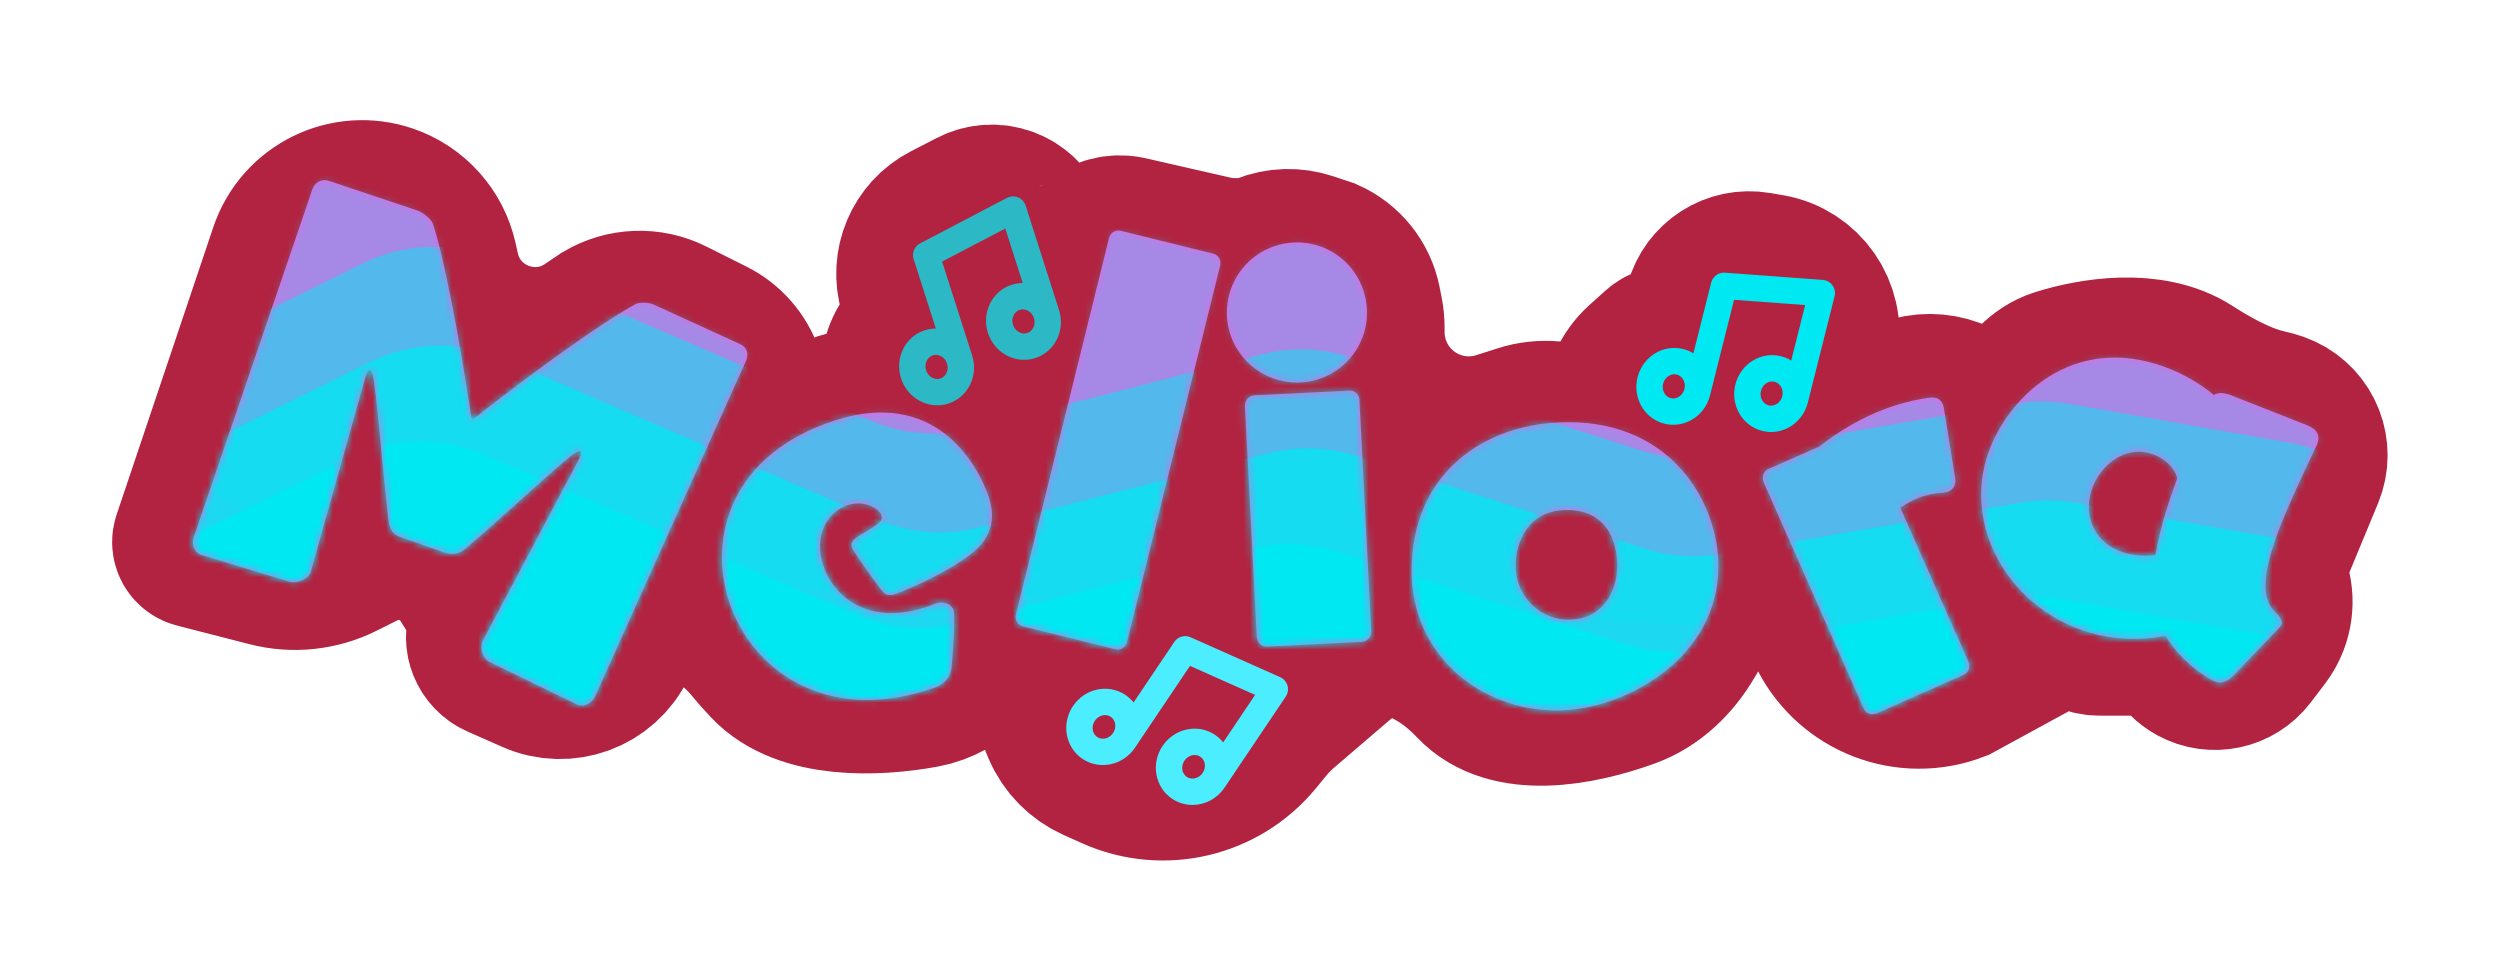 <svg width="379" height="146" viewBox="0 0 379 146" fill="none" xmlns="http://www.w3.org/2000/svg">
<path d="M43.71 38.268L29.056 81.835C29.019 81.944 29 82.059 29 82.174C29 82.66 29.329 83.085 29.8 83.206L40.808 86.036C44.479 86.98 48.367 86.567 51.756 84.872L54.942 83.279C57.861 81.82 61.239 81.58 64.334 82.611C67.028 83.509 69.329 85.312 70.845 87.713L73.506 91.926C74.13 92.915 74.243 94.143 73.808 95.229C73.079 97.054 73.925 99.129 75.723 99.922L81.004 102.252C85.745 104.343 91.291 102.307 93.551 97.644L96.072 92.445C96.945 90.644 98.771 89.5 100.773 89.5C104.834 89.5 111.336 94.417 113.906 97.56C114.641 98.459 115.5 99.437 116.5 100.5C121.788 106.118 132.672 105.752 139.962 104.421C142.641 103.932 145.033 102.521 147.01 100.648L151.267 96.616C152.663 95.293 154.625 94.75 156.503 95.167C159.756 95.89 161.728 99.203 160.812 102.407L160.253 104.366C159.766 106.07 159.881 107.889 160.579 109.518L160.929 110.334C161.939 112.691 163.8 114.581 166.141 115.629L168.935 116.879C176.355 120.198 185.078 118.144 190.237 111.864L191.817 109.94C192.604 108.982 193.473 108.094 194.414 107.288L202.698 100.187C205.527 97.762 208.995 95.844 212.611 96.742C215.767 97.526 219.67 99.445 223.5 103.5C228.766 109.076 239.17 107.215 246.77 104.466C250.605 103.079 253.596 100.131 255.658 96.613L258.672 91.472C260.14 88.968 262.71 87.286 265.59 86.926C269.899 86.388 274.039 88.91 275.5 93L277.112 96.123C280.747 103.167 289.102 106.346 296.5 103.5L310.296 95.975C311.99 95.051 314.029 95.015 315.755 95.878C316.574 96.287 317.476 96.5 318.392 96.5H323.802C326.49 96.5 329.068 97.568 330.968 99.468L331.364 99.864C331.786 100.286 332.266 100.645 332.79 100.931C335.499 102.409 338.881 101.687 340.752 99.232L342.898 96.415C344.536 94.266 345.063 91.47 344.321 88.873C343.789 87.013 343.903 85.027 344.644 83.24L349.426 71.707C350.866 68.236 349.316 64.247 345.911 62.658C344.982 62.225 343.961 62.007 342.965 61.765C340.86 61.255 337.119 59.813 332 56.5C326.094 52.678 317.246 54.112 312.073 55.757C310.686 56.197 309.47 57.03 308.441 58.059L307.889 58.611C304.957 61.543 300.499 62.315 296.752 60.54C294.652 59.546 292.268 59.328 290.024 59.927L287.4 60.627C286.473 60.874 285.596 61.277 284.804 61.818L280.445 64.801C278.386 66.21 275.554 65.42 274.522 63.148C274.182 62.401 274.08 61.567 274.229 60.759L275.807 52.192C276.738 47.134 273.357 42.29 268.288 41.421L266.385 41.095C262.766 40.474 259.27 42.71 258.316 46.255L257.195 50.417C256.809 51.851 255.346 52.712 253.905 52.351C253.027 52.132 252.096 52.363 251.423 52.969L248.944 55.2C247.992 56.057 247.228 57.121 246.715 58.295C245.107 61.97 241.305 64.255 237.309 63.892L235.416 63.72C233.822 63.575 232.214 63.752 230.689 64.24L227.452 65.275C223.045 66.686 218.239 66.076 214.323 63.611C209.765 60.741 207 55.732 207 50.346V49.728C207 48.911 206.919 48.096 206.759 47.295L206.466 45.829C205.86 42.8 203.822 40.254 201 39L198.348 38.116C196.186 37.395 193.839 37.464 191.723 38.311C190.585 38.766 189.37 39 188.144 39H187.162C186.058 39 184.956 38.876 183.879 38.63L171.061 35.7C169.148 35.262 167.143 35.807 165.714 37.152C162.713 39.976 157.813 38.923 156.237 35.116L156.072 34.715C154.687 31.369 150.739 29.922 147.521 31.58L143.591 33.605C139.774 35.571 137.909 39.985 139.159 44.093L139.342 44.696C140.068 47.081 139.59 49.67 138.059 51.639C137.362 52.535 136.872 53.575 136.626 54.684L136.108 57.012C135.461 59.926 132.876 62 129.89 62C128.974 62 128.069 62.198 127.236 62.579L126.517 62.909C121.151 65.368 114.832 62.664 112.908 57.082L112.851 56.917C111.985 54.406 110.17 52.335 107.794 51.147L101.715 48.108C98.467 46.483 94.614 46.632 91.5 48.5L89.328 49.966C80.76 55.75 69.057 51.099 66.796 41.011L66.446 39.451C65.547 35.443 62.632 32.188 58.746 30.856C52.546 28.73 45.8 32.056 43.71 38.268Z" fill="#B22241" stroke="#B22241" stroke-width="24"/>
<path d="M345.497 95.19L338.737 102.27C337.767 103.259 336.893 103.675 335.995 103.408C335.305 103.203 330.802 100.664 328.314 96.395C324.172 97.193 320.199 96.914 316.679 95.868C305.152 92.445 297.838 80.658 301.138 69.546C303.598 61.263 313.012 51.066 326.678 55.125C330.129 56.15 333.285 57.914 335.628 59.886C336.186 59.526 336.869 59.504 337.697 59.75L338.042 59.852L349.675 64.434C351.428 65.105 351.645 66.146 351.399 66.974L351.297 67.319C348.465 73.313 345.715 79.031 344.362 83.586C343.132 87.727 343.009 90.921 344.87 92.75C345.457 93.3 346.093 93.94 345.888 94.63C345.847 94.768 345.717 94.955 345.497 95.19ZM326.771 84.144C327.097 82.288 327.533 80.315 328.168 78.175C328.701 76.381 329.324 74.538 330.077 72.508C329.659 70.882 328.082 69.362 326.08 68.767C321.732 67.476 318.066 70.969 317.02 74.489C315.872 78.354 317.58 82.466 322.066 83.799C323.378 84.188 324.978 84.363 326.771 84.144Z" fill="#DE69E4"/>
<path d="M297.63 102.316L284.515 108.14C283.707 108.447 282.83 108.164 282.523 107.356L267.354 73.067C267.047 72.26 267.398 71.356 268.138 71.076L275.794 67.708C278.994 65.184 282.29 63.317 285.656 62.04C287.945 61.172 290.268 60.598 292.534 60.277C293.646 60.163 294.254 60.548 294.561 61.356C294.663 61.625 294.698 61.92 294.758 62.282L296.408 72.515C296.564 73.534 296.07 74.26 295.262 74.567C295.06 74.644 294.765 74.678 294.47 74.713C293.265 74.785 292.044 75.018 290.9 75.452C289.958 75.81 289.066 76.302 288.091 76.98L298.414 100.324L298.465 100.459C298.746 101.199 298.37 102.035 297.63 102.316Z" fill="#DE69E4"/>
<path d="M260.512 85.816C260.512 99.856 246.256 107.704 236.032 107.704C224.296 107.704 214 99.208 214 86.536C214 71.704 225.088 64 237.76 64C253.672 64 260.512 76.456 260.512 85.816ZM237.76 93.952C242.872 93.952 245.176 89.776 245.176 85.672C245.176 84.304 244.888 77.32 237.544 77.32C231.496 77.32 229.768 82.432 229.768 85.672C229.768 90.64 233.656 93.952 237.76 93.952Z" fill="#DE69E4"/>
<path d="M206.515 97.304L192.115 98.024H191.971C191.179 98.024 190.603 97.376 190.531 96.584L188.731 61.52C188.731 60.656 189.307 60.008 190.171 59.936L204.571 59.216H204.715C205.435 59.216 206.083 59.864 206.083 60.584L207.883 95.72V95.864C207.883 96.584 207.235 97.232 206.515 97.304ZM207.235 47.408C207.235 53.24 202.483 57.992 196.651 57.992C190.747 57.992 185.995 53.24 185.995 47.408C185.995 41.504 190.747 36.752 196.651 36.752C202.483 36.752 207.235 41.504 207.235 47.408Z" fill="#DE69E4"/>
<path d="M169.105 98.426L155.056 94.951C154.287 94.761 153.814 93.976 154.004 93.208L168.127 36.104C168.334 35.266 169.119 34.792 169.888 34.982L183.937 38.457C184.705 38.647 185.179 39.432 184.971 40.27L170.848 97.374C170.658 98.142 169.873 98.616 169.105 98.426Z" fill="#DE69E4"/>
<path d="M141.501 104.312L140.679 104.579C125.132 109.62 113.882 101.536 110.507 91.125C107.331 81.331 110.917 68.815 126.533 63.752C143.519 58.244 149.18 73.136 149.913 75.396C150.934 78.547 150.477 81.572 146.88 84.251C144.016 86.391 139.192 88.788 135.675 90.079C134.579 90.435 134.081 90.066 133.541 89.333C131.986 87.34 129.241 83.31 129.153 83.036C128.908 82.282 129.345 81.762 130.169 81.268C133.464 79.291 133.899 78.999 133.588 78.04C133.388 77.424 131.376 75.654 128.5 76.587C125.212 77.653 123.405 81.418 124.782 85.664C126.359 90.527 131.697 94.851 140.258 92.075C140.737 91.92 141.285 91.742 141.743 91.518L141.88 91.474C142.838 91.163 144.203 91.402 144.58 92.566C144.802 93.251 144.532 98.486 144.259 101.147C144.067 102.421 143.487 103.669 141.501 104.312Z" fill="#DE69E4"/>
<path d="M87.609 106.852L87.542 106.825L74.362 100.416C72.917 99.763 72.834 98.025 73.127 97.289L73.154 97.222L87.802 69.576L87.936 69.241C88.122 68.773 88.162 68.479 87.961 68.399C87.827 68.346 87.547 68.467 87.146 68.695C85.276 69.888 76.238 78.379 70.51 83.228C70.03 83.657 68.921 84.3 67.423 83.781L60.426 81.306C59.222 80.826 58.953 79.557 58.871 78.594C57.976 71.109 57.088 59.13 56.509 56.885C56.375 56.444 56.254 56.163 56.053 56.084C55.92 56.03 55.746 56.271 55.586 56.673L55.4 57.141L47.092 86.769L47.065 86.836C46.772 87.572 45.276 88.604 43.752 88.152L30.482 84.109L30.415 84.082C29.345 83.656 29.008 82.36 29.381 81.423L47.385 28.609C47.678 27.873 48.479 27.029 49.803 27.402L63.274 31.912L63.408 31.965C64.344 32.338 65.469 33.406 65.603 33.847C67.337 39.032 69.683 51.435 71.413 63.051C71.467 63.305 71.508 63.399 71.641 63.452C71.775 63.505 71.895 63.398 72.109 63.251C81.349 56.002 91.552 48.672 96.375 46.097C96.775 45.87 98.059 45.76 98.995 46.133L99.129 46.187L112.175 52.155C113.419 52.728 113.447 53.824 113.154 54.56L113.101 54.694L90.188 105.631C89.748 106.541 88.612 107.251 87.609 106.852Z" fill="#DE69E4"/>
<mask id="mask0_1_2" style="mask-type:alpha" maskUnits="userSpaceOnUse" x="29" y="27" width="323" height="82">
<path d="M345.497 95.19L338.737 102.27C337.767 103.259 336.893 103.675 335.995 103.408C335.305 103.203 330.802 100.664 328.314 96.395C324.172 97.193 320.199 96.914 316.679 95.868C305.152 92.445 297.838 80.658 301.138 69.546C303.598 61.263 313.012 51.066 326.678 55.125C330.129 56.15 333.285 57.914 335.628 59.886C336.186 59.526 336.869 59.504 337.697 59.75L338.042 59.852L349.675 64.434C351.428 65.105 351.645 66.146 351.399 66.974L351.297 67.319C348.465 73.313 345.715 79.031 344.362 83.586C343.132 87.727 343.009 90.921 344.87 92.75C345.457 93.3 346.093 93.94 345.888 94.63C345.847 94.768 345.717 94.955 345.497 95.19ZM326.771 84.144C327.097 82.288 327.533 80.315 328.168 78.175C328.701 76.381 329.324 74.538 330.077 72.508C329.659 70.882 328.082 69.362 326.08 68.767C321.732 67.476 318.066 70.969 317.02 74.489C315.872 78.354 317.58 82.466 322.066 83.799C323.378 84.188 324.978 84.363 326.771 84.144Z" fill="#DE69E4"/>
<path d="M297.63 102.316L284.515 108.14C283.707 108.447 282.83 108.164 282.523 107.356L267.354 73.067C267.047 72.26 267.398 71.356 268.138 71.076L275.794 67.708C278.994 65.184 282.29 63.317 285.656 62.04C287.945 61.172 290.268 60.598 292.534 60.277C293.646 60.163 294.254 60.548 294.561 61.356C294.663 61.625 294.698 61.92 294.758 62.282L296.408 72.515C296.564 73.534 296.07 74.26 295.262 74.567C295.06 74.644 294.765 74.678 294.47 74.713C293.265 74.785 292.044 75.018 290.9 75.452C289.958 75.81 289.066 76.302 288.091 76.98L298.414 100.324L298.465 100.459C298.746 101.199 298.37 102.035 297.63 102.316Z" fill="#DE69E4"/>
<path d="M260.512 85.816C260.512 99.856 246.256 107.704 236.032 107.704C224.296 107.704 214 99.208 214 86.536C214 71.704 225.088 64 237.76 64C253.672 64 260.512 76.456 260.512 85.816ZM237.76 93.952C242.872 93.952 245.176 89.776 245.176 85.672C245.176 84.304 244.888 77.32 237.544 77.32C231.496 77.32 229.768 82.432 229.768 85.672C229.768 90.64 233.656 93.952 237.76 93.952Z" fill="#DE69E4"/>
<path d="M206.515 97.304L192.115 98.024H191.971C191.179 98.024 190.603 97.376 190.531 96.584L188.731 61.52C188.731 60.656 189.307 60.008 190.171 59.936L204.571 59.216H204.715C205.435 59.216 206.083 59.864 206.083 60.584L207.883 95.72V95.864C207.883 96.584 207.235 97.232 206.515 97.304ZM207.235 47.408C207.235 53.24 202.483 57.992 196.651 57.992C190.747 57.992 185.995 53.24 185.995 47.408C185.995 41.504 190.747 36.752 196.651 36.752C202.483 36.752 207.235 41.504 207.235 47.408Z" fill="#DE69E4"/>
<path d="M169.105 98.426L155.056 94.951C154.287 94.761 153.814 93.976 154.004 93.208L168.127 36.104C168.334 35.266 169.119 34.792 169.888 34.982L183.937 38.457C184.705 38.647 185.179 39.432 184.971 40.27L170.848 97.374C170.658 98.142 169.873 98.616 169.105 98.426Z" fill="#DE69E4"/>
<path d="M141.501 104.312L140.679 104.579C125.132 109.62 113.882 101.536 110.507 91.125C107.331 81.331 110.917 68.815 126.533 63.752C143.519 58.244 149.18 73.136 149.913 75.396C150.934 78.547 150.477 81.572 146.88 84.251C144.016 86.391 139.192 88.788 135.675 90.079C134.579 90.435 134.081 90.066 133.541 89.333C131.986 87.34 129.241 83.31 129.153 83.036C128.908 82.282 129.345 81.762 130.169 81.268C133.464 79.291 133.899 78.999 133.588 78.04C133.388 77.424 131.376 75.654 128.5 76.587C125.212 77.653 123.405 81.418 124.782 85.664C126.359 90.527 131.697 94.851 140.258 92.075C140.737 91.92 141.285 91.742 141.743 91.518L141.88 91.474C142.838 91.163 144.203 91.402 144.58 92.566C144.802 93.251 144.532 98.486 144.259 101.147C144.067 102.421 143.487 103.669 141.501 104.312Z" fill="#DE69E4"/>
<path d="M87.609 106.852L87.542 106.825L74.362 100.416C72.917 99.763 72.834 98.025 73.127 97.289L73.154 97.222L87.802 69.576L87.936 69.241C88.122 68.773 88.162 68.479 87.961 68.399C87.827 68.346 87.547 68.467 87.146 68.695C85.276 69.888 76.238 78.379 70.51 83.228C70.03 83.657 68.921 84.3 67.423 83.781L60.426 81.306C59.222 80.826 58.953 79.557 58.871 78.594C57.976 71.109 57.088 59.13 56.509 56.885C56.375 56.444 56.254 56.163 56.053 56.084C55.92 56.03 55.746 56.271 55.586 56.673L55.4 57.141L47.092 86.769L47.065 86.836C46.772 87.572 45.276 88.604 43.752 88.152L30.482 84.109L30.415 84.082C29.345 83.656 29.008 82.36 29.381 81.423L47.385 28.609C47.678 27.873 48.479 27.029 49.803 27.402L63.274 31.912L63.408 31.965C64.344 32.338 65.469 33.406 65.603 33.847C67.337 39.032 69.683 51.435 71.413 63.051C71.467 63.305 71.508 63.399 71.641 63.452C71.775 63.505 71.895 63.398 72.109 63.251C81.349 56.002 91.552 48.672 96.375 46.097C96.775 45.87 98.059 45.76 98.995 46.133L99.129 46.187L112.175 52.155C113.419 52.728 113.447 53.824 113.154 54.56L113.101 54.694L90.188 105.631C89.748 106.541 88.612 107.251 87.609 106.852Z" fill="#DE69E4"/>
</mask>
<g mask="url(#mask0_1_2)">
<path d="M53.074 69.401L20.463 85.503C3.855 93.703 2.401 116.827 17.852 127.043L37.909 140.304C41.566 142.722 45.816 144.092 50.197 144.265L342.059 155.815C357.415 156.423 369.378 142.641 366.617 127.523L364.501 115.932C362.697 106.055 354.937 98.345 345.049 96.606L311.602 90.722C308.888 90.244 306.111 90.238 303.395 90.703L257.796 98.508C253.988 99.16 250.08 98.883 246.402 97.701L202.595 83.62C198.286 82.235 193.674 82.097 189.29 83.221L145.42 94.469C140.285 95.786 134.858 95.365 129.987 93.273L73.171 68.869C66.717 66.097 59.373 66.291 53.074 69.401Z" fill="#00E9F2"/>
<path d="M56.074 54.901L23.463 71.003C6.855 79.203 5.401 102.327 20.852 112.543L40.909 125.804C44.566 128.222 48.816 129.592 53.197 129.765L345.059 141.315C360.415 141.923 372.378 128.141 369.617 113.023L367.501 101.432C365.697 91.555 357.937 83.845 348.049 82.106L314.602 76.222C311.888 75.744 309.111 75.738 306.395 76.203L260.796 84.008C256.988 84.66 253.08 84.383 249.402 83.201L205.595 69.12C201.286 67.735 196.674 67.597 192.29 68.721L148.42 79.969C143.285 81.286 137.858 80.865 132.987 78.773L76.171 54.369C69.717 51.597 62.373 51.791 56.074 54.901Z" fill="#00E9F2" fill-opacity="0.75"/>
<path d="M55.074 39.901L22.463 56.003C5.855 64.203 4.401 87.327 19.852 97.543L39.909 110.804C43.566 113.222 47.816 114.592 52.197 114.765L344.059 126.315C359.415 126.923 371.378 113.141 368.617 98.022L366.501 86.432C364.697 76.555 356.937 68.845 347.049 67.106L313.602 61.222C310.888 60.744 308.111 60.738 305.395 61.203L259.796 69.008C255.988 69.66 252.08 69.383 248.402 68.201L204.595 54.12C200.286 52.735 195.674 52.596 191.29 53.721L147.42 64.969C142.285 66.286 136.858 65.865 131.987 63.773L75.171 39.369C68.717 36.597 61.373 36.791 55.074 39.901Z" fill="#00E9F2" fill-opacity="0.5"/>
<path d="M60.074 11.901L27.463 28.003C10.855 36.203 9.401 59.327 24.852 69.543L44.909 82.804C48.566 85.222 52.816 86.592 57.197 86.765L349.059 98.315C364.415 98.923 376.378 85.141 373.617 70.022L371.501 58.432C369.697 48.555 361.937 40.845 352.049 39.106L318.602 33.222C315.888 32.744 313.111 32.738 310.395 33.203L264.796 41.008C260.988 41.66 257.08 41.383 253.402 40.201L209.595 26.12C205.286 24.735 200.674 24.596 196.29 25.721L152.42 36.969C147.285 38.286 141.858 37.865 136.987 35.773L80.171 11.369C73.717 8.597 66.373 8.791 60.074 11.901Z" fill="#00E9F2" fill-opacity="0.25"/>
</g>
<g clip-path="url(#clip0_1_2)">
<path d="M145.475 54.511L140.411 38.667L153.583 31.771L158.647 47.614M145.475 54.511C146.12 56.53 145.082 58.666 143.156 59.282C141.229 59.897 139.145 58.76 138.499 56.74C137.854 54.721 138.892 52.585 140.818 51.969C142.745 51.354 144.829 52.492 145.475 54.511ZM158.647 47.614C159.292 49.633 158.254 51.77 156.328 52.385C154.402 53.001 152.317 51.863 151.671 49.844C151.026 47.825 152.064 45.688 153.991 45.073C155.917 44.457 158.002 45.595 158.647 47.614Z" stroke="#00E9F2" stroke-opacity="0.75" stroke-width="4" stroke-linecap="round" stroke-linejoin="round"/>
</g>
<g clip-path="url(#clip1_1_2)">
<path d="M170.399 112.241L179.68 98.438L193.262 104.486L183.982 118.29M170.399 112.241C169.217 114 166.897 114.512 165.219 113.384C163.541 112.255 163.139 109.914 164.322 108.155C165.505 106.396 167.824 105.885 169.502 107.013C171.181 108.141 171.582 110.482 170.399 112.241ZM183.982 118.29C182.799 120.049 180.48 120.56 178.802 119.432C177.123 118.304 176.722 115.963 177.905 114.204C179.087 112.444 181.407 111.933 183.085 113.061C184.763 114.19 185.165 116.53 183.982 118.29Z" stroke="#4BEDFF" stroke-width="4" stroke-linecap="round" stroke-linejoin="round"/>
</g>
<g clip-path="url(#clip2_1_2)">
<path d="M257.298 59.465L261.355 43.335L276.183 44.426L272.126 60.556M257.298 59.465C256.78 61.521 254.771 62.788 252.81 62.294C250.849 61.801 249.678 59.734 250.195 57.678C250.713 55.623 252.722 54.356 254.683 54.849C256.644 55.343 257.815 57.409 257.298 59.465ZM272.126 60.556C271.609 62.612 269.6 63.879 267.638 63.386C265.677 62.892 264.507 60.826 265.024 58.77C265.541 56.714 267.55 55.447 269.511 55.941C271.472 56.434 272.643 58.501 272.126 60.556Z" stroke="#00E9F2" stroke-width="4" stroke-linecap="round" stroke-linejoin="round"/>
</g>
<defs>
<clipPath id="clip0_1_2">
<rect width="29.293" height="30.707" fill="white" transform="translate(128 35.918) rotate(-17.724)"/>
</clipPath>
<clipPath id="clip1_1_2">
<rect width="29.293" height="30.707" fill="white" transform="translate(174.133 87) rotate(33.914)"/>
</clipPath>
<clipPath id="clip2_1_2">
<rect width="29.293" height="30.707" fill="white" transform="translate(252.263 34.451) rotate(14.12)"/>
</clipPath>
</defs>
</svg>
